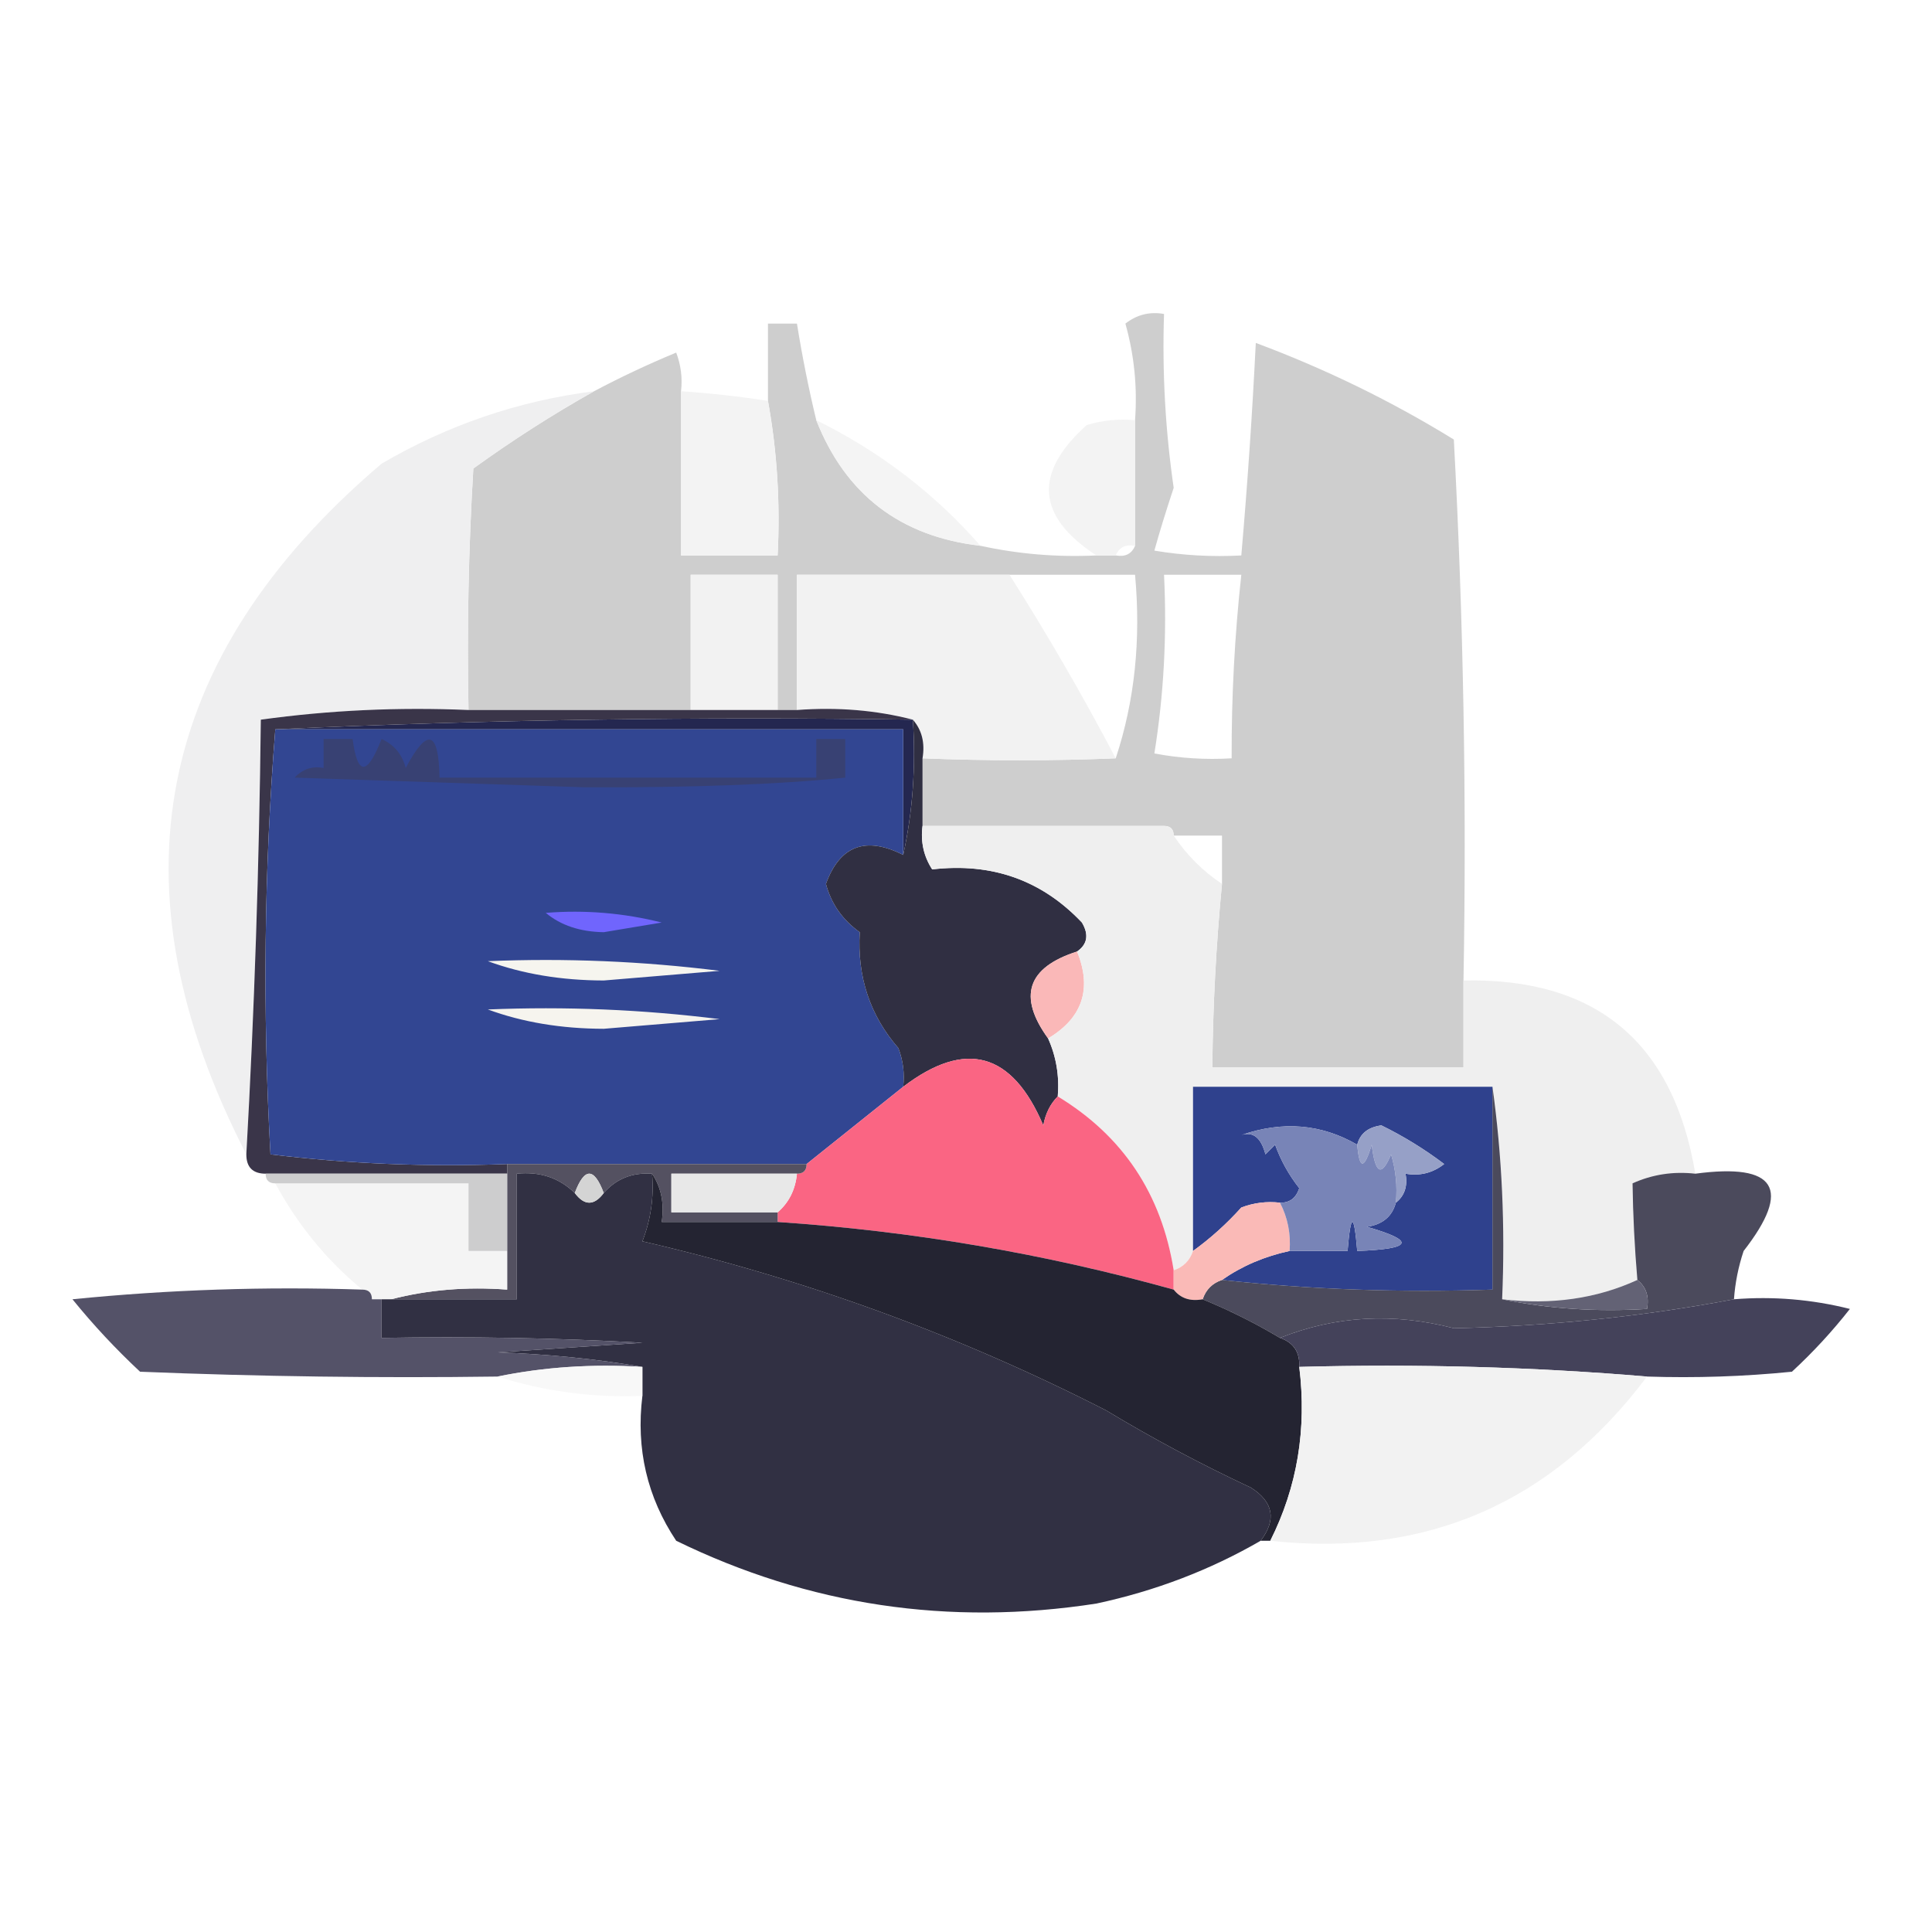 <?xml version="1.0" encoding="UTF-8"?>
<!DOCTYPE svg PUBLIC "-//W3C//DTD SVG 1.1//EN" "http://www.w3.org/Graphics/SVG/1.1/DTD/svg11.dtd">
<svg xmlns="http://www.w3.org/2000/svg" version="1.1" width="200px" height="200px" style="shape-rendering:geometricPrecision; text-rendering:geometricPrecision; image-rendering:optimizeQuality; fill-rule:evenodd; clip-rule:evenodd" xmlns:xlink="http://www.w3.org/1999/xlink">
<g><path style="opacity:0.962" fill="#cccccc" d="M 151.5,101.5 C 151.5,104.5 151.5,107.5 151.5,110.5C 142.833,110.5 134.167,110.5 125.5,110.5C 125.557,104.149 125.89,97.815 126.5,91.5C 126.5,89.833 126.5,88.167 126.5,86.5C 124.833,86.5 123.167,86.5 121.5,86.5C 121.5,85.833 121.167,85.5 120.5,85.5C 112.167,85.5 103.833,85.5 95.5,85.5C 95.5,83.167 95.5,80.833 95.5,78.5C 102.238,78.769 108.905,78.769 115.5,78.5C 117.456,72.588 118.123,66.255 117.5,59.5C 113.167,59.5 108.833,59.5 104.5,59.5C 97.167,59.5 89.833,59.5 82.5,59.5C 82.5,64.167 82.5,68.833 82.5,73.5C 81.833,73.5 81.167,73.5 80.5,73.5C 80.5,68.833 80.5,64.167 80.5,59.5C 77.5,59.5 74.5,59.5 71.5,59.5C 71.5,64.167 71.5,68.833 71.5,73.5C 63.833,73.5 56.167,73.5 48.5,73.5C 48.334,65.16 48.5,56.827 49,48.5C 53.093,45.545 57.26,42.878 61.5,40.5C 64.262,39.036 67.095,37.703 70,36.5C 70.49,37.793 70.657,39.127 70.5,40.5C 70.5,46.167 70.5,51.833 70.5,57.5C 73.833,57.5 77.167,57.5 80.5,57.5C 80.782,52.074 80.449,46.74 79.5,41.5C 79.5,38.833 79.5,36.167 79.5,33.5C 80.5,33.5 81.5,33.5 82.5,33.5C 83.04,36.865 83.706,40.198 84.5,43.5C 87.546,51.208 93.213,55.541 101.5,56.5C 105.434,57.36 109.434,57.693 113.5,57.5C 114.167,57.5 114.833,57.5 115.5,57.5C 116.492,57.672 117.158,57.338 117.5,56.5C 117.5,52.167 117.5,47.833 117.5,43.5C 117.751,40.091 117.417,36.758 116.5,33.5C 117.689,32.571 119.022,32.238 120.5,32.5C 120.302,38.532 120.635,44.532 121.5,50.5C 120.69,52.941 120.023,55.108 119.5,57C 122.482,57.498 125.482,57.665 128.5,57.5C 129.136,50.185 129.636,42.852 130,35.5C 137.186,38.177 144.02,41.51 150.5,45.5C 151.5,64.155 151.833,82.821 151.5,101.5 Z M 120.5,59.5 C 123.167,59.5 125.833,59.5 128.5,59.5C 127.81,65.81 127.476,72.143 127.5,78.5C 124.813,78.664 122.146,78.497 119.5,78C 120.476,71.924 120.81,65.758 120.5,59.5 Z"/></g>
<g><path style="opacity:0.968" fill="#f2f2f2" d="M 70.5,40.5 C 73.518,40.704 76.518,41.037 79.5,41.5C 80.449,46.74 80.782,52.074 80.5,57.5C 77.167,57.5 73.833,57.5 70.5,57.5C 70.5,51.833 70.5,46.167 70.5,40.5 Z"/></g>
<g><path style="opacity:0.965" fill="#efeff0" d="M 61.5,40.5 C 57.26,42.878 53.093,45.545 49,48.5C 48.5,56.827 48.334,65.16 48.5,73.5C 41.245,73.187 34.079,73.52 27,74.5C 26.831,89.672 26.331,104.672 25.5,119.5C 11.259,91.872 15.926,68.039 39.5,48C 46.354,43.993 53.688,41.493 61.5,40.5 Z"/></g>
<g><path style="opacity:0.943" fill="#f2f2f2" d="M 117.5,43.5 C 117.5,47.833 117.5,52.167 117.5,56.5C 116.508,56.328 115.842,56.662 115.5,57.5C 114.833,57.5 114.167,57.5 113.5,57.5C 107.298,53.452 106.965,48.952 112.5,44C 114.134,43.507 115.801,43.34 117.5,43.5 Z"/></g>
<g><path style="opacity:0.903" fill="#f3f3f3" d="M 84.5,43.5 C 91.045,46.715 96.711,51.048 101.5,56.5C 93.213,55.541 87.546,51.208 84.5,43.5 Z"/></g>
<g><path style="opacity:0.994" fill="#f2f2f2" d="M 104.5,59.5 C 108.419,65.67 112.086,72.003 115.5,78.5C 108.905,78.769 102.238,78.769 95.5,78.5C 95.768,76.901 95.434,75.568 94.5,74.5C 90.702,73.517 86.702,73.183 82.5,73.5C 82.5,68.833 82.5,64.167 82.5,59.5C 89.833,59.5 97.167,59.5 104.5,59.5 Z"/></g>
<g><path style="opacity:1" fill="#f2f2f2" d="M 80.5,73.5 C 77.5,73.5 74.5,73.5 71.5,73.5C 71.5,68.833 71.5,64.167 71.5,59.5C 74.5,59.5 77.5,59.5 80.5,59.5C 80.5,64.167 80.5,68.833 80.5,73.5 Z"/></g>
<g><path style="opacity:1" fill="#242750" d="M 28.5,75.5 C 50.327,74.503 72.327,74.169 94.5,74.5C 94.82,79.363 94.486,84.03 93.5,88.5C 93.5,84.167 93.5,79.833 93.5,75.5C 71.833,75.5 50.167,75.5 28.5,75.5 Z"/></g>
<g><path style="opacity:1" fill="#3a3549" d="M 48.5,73.5 C 56.167,73.5 63.833,73.5 71.5,73.5C 74.5,73.5 77.5,73.5 80.5,73.5C 81.167,73.5 81.833,73.5 82.5,73.5C 86.702,73.183 90.702,73.517 94.5,74.5C 72.327,74.169 50.327,74.503 28.5,75.5C 27.339,89.994 27.172,104.661 28,119.5C 36.081,120.482 44.248,120.816 52.5,120.5C 52.5,120.833 52.5,121.167 52.5,121.5C 44.167,121.5 35.833,121.5 27.5,121.5C 26.167,121.5 25.5,120.833 25.5,119.5C 26.331,104.672 26.831,89.672 27,74.5C 34.079,73.52 41.245,73.187 48.5,73.5 Z"/></g>
<g><path style="opacity:1" fill="#324692" d="M 28.5,75.5 C 50.167,75.5 71.833,75.5 93.5,75.5C 93.5,79.833 93.5,84.167 93.5,88.5C 89.613,86.534 86.946,87.534 85.5,91.5C 86.048,93.556 87.214,95.223 89,96.5C 88.73,101.116 90.063,105.116 93,108.5C 93.49,109.793 93.657,111.127 93.5,112.5C 90.167,115.167 86.833,117.833 83.5,120.5C 73.167,120.5 62.833,120.5 52.5,120.5C 44.248,120.816 36.081,120.482 28,119.5C 27.172,104.661 27.339,89.994 28.5,75.5 Z"/></g>
<g><path style="opacity:1" fill="#384173" d="M 33.5,76.5 C 34.5,76.5 35.5,76.5 36.5,76.5C 37.004,80.335 38.004,80.335 39.5,76.5C 40.799,77.09 41.632,78.09 42,79.5C 44.243,75.278 45.41,75.611 45.5,80.5C 58.5,80.5 71.5,80.5 84.5,80.5C 84.5,79.167 84.5,77.833 84.5,76.5C 85.5,76.5 86.5,76.5 87.5,76.5C 87.5,77.833 87.5,79.167 87.5,80.5C 80.537,81.213 71.537,81.546 60.5,81.5C 50.5,81.167 40.5,80.833 30.5,80.5C 31.325,79.614 32.325,79.281 33.5,79.5C 33.5,78.5 33.5,77.5 33.5,76.5 Z"/></g>
<g><path style="opacity:1" fill="#302f42" d="M 94.5,74.5 C 95.434,75.568 95.768,76.901 95.5,78.5C 95.5,80.833 95.5,83.167 95.5,85.5C 95.287,87.144 95.62,88.644 96.5,90C 102.681,89.279 107.848,91.113 112,95.5C 112.74,96.749 112.573,97.749 111.5,98.5C 106.34,100.147 105.34,103.147 108.5,107.5C 109.341,109.379 109.675,111.379 109.5,113.5C 108.732,114.263 108.232,115.263 108,116.5C 104.784,108.918 99.951,107.585 93.5,112.5C 93.657,111.127 93.49,109.793 93,108.5C 90.063,105.116 88.73,101.116 89,96.5C 87.214,95.223 86.048,93.556 85.5,91.5C 86.946,87.534 89.613,86.534 93.5,88.5C 94.486,84.03 94.82,79.363 94.5,74.5 Z"/></g>
<g><path style="opacity:1" fill="#7065fd" d="M 56.5,94.5 C 60.555,94.176 64.555,94.509 68.5,95.5C 66.5,95.833 64.5,96.167 62.5,96.5C 60.048,96.461 58.048,95.794 56.5,94.5 Z"/></g>
<g><path style="opacity:1" fill="#f6f5ef" d="M 50.5,99.5 C 58.528,99.169 66.528,99.502 74.5,100.5C 70.5,100.833 66.5,101.167 62.5,101.5C 58.107,101.491 54.107,100.824 50.5,99.5 Z"/></g>
<g><path style="opacity:1" fill="#fab8b8" d="M 111.5,98.5 C 113.065,102.367 112.065,105.367 108.5,107.5C 105.34,103.147 106.34,100.147 111.5,98.5 Z"/></g>
<g><path style="opacity:0.971" fill="#efefef" d="M 95.5,85.5 C 103.833,85.5 112.167,85.5 120.5,85.5C 121.167,85.5 121.5,85.833 121.5,86.5C 122.833,88.5 124.5,90.167 126.5,91.5C 125.89,97.815 125.557,104.149 125.5,110.5C 134.167,110.5 142.833,110.5 151.5,110.5C 151.5,107.5 151.5,104.5 151.5,101.5C 165.219,101.213 173.219,107.88 175.5,121.5C 173.208,121.244 171.041,121.577 169,122.5C 169.046,125.8 169.212,129.134 169.5,132.5C 165.285,134.436 160.619,135.103 155.5,134.5C 155.825,126.981 155.492,119.648 154.5,112.5C 144.167,112.5 133.833,112.5 123.5,112.5C 123.5,118.167 123.5,123.833 123.5,129.5C 123.167,130.5 122.5,131.167 121.5,131.5C 120.241,123.591 116.241,117.591 109.5,113.5C 109.675,111.379 109.341,109.379 108.5,107.5C 112.065,105.367 113.065,102.367 111.5,98.5C 112.573,97.749 112.74,96.749 112,95.5C 107.848,91.113 102.681,89.279 96.5,90C 95.62,88.644 95.287,87.144 95.5,85.5 Z"/></g>
<g><path style="opacity:1" fill="#f6f4ee" d="M 50.5,104.5 C 58.528,104.169 66.528,104.502 74.5,105.5C 70.5,105.833 66.5,106.167 62.5,106.5C 58.107,106.491 54.107,105.824 50.5,104.5 Z"/></g>
<g><path style="opacity:1" fill="#fa6583" d="M 109.5,113.5 C 116.241,117.591 120.241,123.591 121.5,131.5C 121.5,132.167 121.5,132.833 121.5,133.5C 108.086,129.764 94.42,127.431 80.5,126.5C 80.5,126.167 80.5,125.833 80.5,125.5C 81.674,124.486 82.34,123.153 82.5,121.5C 83.167,121.5 83.5,121.167 83.5,120.5C 86.833,117.833 90.167,115.167 93.5,112.5C 99.951,107.585 104.784,108.918 108,116.5C 108.232,115.263 108.732,114.263 109.5,113.5 Z"/></g>
<g><path style="opacity:1" fill="#2f418d" d="M 154.5,112.5 C 154.5,119.5 154.5,126.5 154.5,133.5C 144.985,133.827 135.652,133.494 126.5,132.5C 128.571,131.055 130.904,130.055 133.5,129.5C 135.5,129.5 137.5,129.5 139.5,129.5C 139.833,125.5 140.167,125.5 140.5,129.5C 146.261,129.291 146.594,128.458 141.5,127C 143.119,126.764 144.119,125.931 144.5,124.5C 145.404,123.791 145.737,122.791 145.5,121.5C 146.978,121.762 148.311,121.429 149.5,120.5C 147.457,118.955 145.29,117.621 143,116.5C 141.624,116.684 140.791,117.351 140.5,118.5C 136.779,116.35 132.779,116.016 128.5,117.5C 129.718,117.109 130.552,117.776 131,119.5C 131.333,119.167 131.667,118.833 132,118.5C 132.585,120.129 133.419,121.629 134.5,123C 134.164,124.03 133.497,124.53 132.5,124.5C 131.127,124.343 129.793,124.51 128.5,125C 126.963,126.707 125.296,128.207 123.5,129.5C 123.5,123.833 123.5,118.167 123.5,112.5C 133.833,112.5 144.167,112.5 154.5,112.5 Z"/></g>
<g><path style="opacity:1" fill="#96a0c7" d="M 144.5,124.5 C 144.66,122.801 144.494,121.134 144,119.5C 143.026,121.878 142.359,121.544 142,118.5C 141.221,121.097 140.721,121.097 140.5,118.5C 140.791,117.351 141.624,116.684 143,116.5C 145.29,117.621 147.457,118.955 149.5,120.5C 148.311,121.429 146.978,121.762 145.5,121.5C 145.737,122.791 145.404,123.791 144.5,124.5 Z"/></g>
<g><path style="opacity:1" fill="#545161" d="M 52.5,120.5 C 62.833,120.5 73.167,120.5 83.5,120.5C 83.5,121.167 83.167,121.5 82.5,121.5C 78.167,121.5 73.833,121.5 69.5,121.5C 69.5,122.833 69.5,124.167 69.5,125.5C 73.167,125.5 76.833,125.5 80.5,125.5C 80.5,125.833 80.5,126.167 80.5,126.5C 76.5,126.5 72.5,126.5 68.5,126.5C 68.784,124.585 68.451,122.919 67.5,121.5C 65.446,121.365 63.779,122.032 62.5,123.5C 61.5,120.833 60.5,120.833 59.5,123.5C 57.886,121.925 55.886,121.259 53.5,121.5C 53.5,125.833 53.5,130.167 53.5,134.5C 49.167,134.5 44.833,134.5 40.5,134.5C 44.298,133.517 48.298,133.183 52.5,133.5C 52.5,132.167 52.5,130.833 52.5,129.5C 52.5,126.833 52.5,124.167 52.5,121.5C 52.5,121.167 52.5,120.833 52.5,120.5 Z"/></g>
<g><path style="opacity:0.878" fill="#333146" d="M 154.5,112.5 C 155.492,119.648 155.825,126.981 155.5,134.5C 160.305,135.487 165.305,135.821 170.5,135.5C 170.737,134.209 170.404,133.209 169.5,132.5C 169.212,129.134 169.046,125.8 169,122.5C 171.041,121.577 173.208,121.244 175.5,121.5C 183.861,120.38 185.528,123.047 180.5,129.5C 179.954,131.135 179.62,132.801 179.5,134.5C 170.085,136.282 160.418,137.282 150.5,137.5C 144.252,135.873 138.252,136.207 132.5,138.5C 129.956,136.981 127.289,135.648 124.5,134.5C 124.833,133.5 125.5,132.833 126.5,132.5C 135.652,133.494 144.985,133.827 154.5,133.5C 154.5,126.5 154.5,119.5 154.5,112.5 Z"/></g>
<g><path style="opacity:0.985" fill="#f4f4f4" d="M 28.5,122.5 C 35.167,122.5 41.833,122.5 48.5,122.5C 48.5,124.833 48.5,127.167 48.5,129.5C 49.833,129.5 51.167,129.5 52.5,129.5C 52.5,130.833 52.5,132.167 52.5,133.5C 48.298,133.183 44.298,133.517 40.5,134.5C 40.167,134.5 39.833,134.5 39.5,134.5C 39.167,134.5 38.833,134.5 38.5,134.5C 38.5,133.833 38.167,133.5 37.5,133.5C 33.795,130.433 30.796,126.766 28.5,122.5 Z"/></g>
<g><path style="opacity:1" fill="#cdcdce" d="M 27.5,121.5 C 35.833,121.5 44.167,121.5 52.5,121.5C 52.5,124.167 52.5,126.833 52.5,129.5C 51.167,129.5 49.833,129.5 48.5,129.5C 48.5,127.167 48.5,124.833 48.5,122.5C 41.833,122.5 35.167,122.5 28.5,122.5C 27.833,122.5 27.5,122.167 27.5,121.5 Z"/></g>
<g><path style="opacity:0.984" fill="#2e2d40" d="M 59.5,123.5 C 60.5,124.833 61.5,124.833 62.5,123.5C 63.779,122.032 65.446,121.365 67.5,121.5C 67.708,123.92 67.374,126.253 66.5,128.5C 83.216,132.357 99.216,138.191 114.5,146C 119.341,148.921 124.341,151.588 129.5,154C 131.83,155.488 132.164,157.321 130.5,159.5C 125.274,162.525 119.607,164.691 113.5,166C 98.233,168.364 83.733,166.198 70,159.5C 66.992,154.984 65.826,149.984 66.5,144.5C 66.5,143.5 66.5,142.5 66.5,141.5C 61.684,140.674 56.684,140.174 51.5,140C 56.5,139.667 61.5,139.333 66.5,139C 57.506,138.5 48.506,138.334 39.5,138.5C 39.5,137.167 39.5,135.833 39.5,134.5C 39.833,134.5 40.167,134.5 40.5,134.5C 44.833,134.5 49.167,134.5 53.5,134.5C 53.5,130.167 53.5,125.833 53.5,121.5C 55.886,121.259 57.886,121.925 59.5,123.5 Z"/></g>
<g><path style="opacity:1" fill="#d4d4d4" d="M 62.5,123.5 C 61.5,124.833 60.5,124.833 59.5,123.5C 60.5,120.833 61.5,120.833 62.5,123.5 Z"/></g>
<g><path style="opacity:1" fill="#e8e8e8" d="M 82.5,121.5 C 82.34,123.153 81.674,124.486 80.5,125.5C 76.833,125.5 73.167,125.5 69.5,125.5C 69.5,124.167 69.5,122.833 69.5,121.5C 73.833,121.5 78.167,121.5 82.5,121.5 Z"/></g>
<g><path style="opacity:1" fill="#fabab7" d="M 132.5,124.5 C 133.301,126.042 133.634,127.708 133.5,129.5C 130.904,130.055 128.571,131.055 126.5,132.5C 125.5,132.833 124.833,133.5 124.5,134.5C 123.209,134.737 122.209,134.404 121.5,133.5C 121.5,132.833 121.5,132.167 121.5,131.5C 122.5,131.167 123.167,130.5 123.5,129.5C 125.296,128.207 126.963,126.707 128.5,125C 129.793,124.51 131.127,124.343 132.5,124.5 Z"/></g>
<g><path style="opacity:1" fill="#242432" d="M 67.5,121.5 C 68.451,122.919 68.784,124.585 68.5,126.5C 72.5,126.5 76.5,126.5 80.5,126.5C 94.42,127.431 108.086,129.764 121.5,133.5C 122.209,134.404 123.209,134.737 124.5,134.5C 127.289,135.648 129.956,136.981 132.5,138.5C 133.906,138.973 134.573,139.973 134.5,141.5C 135.291,147.942 134.291,153.942 131.5,159.5C 131.167,159.5 130.833,159.5 130.5,159.5C 132.164,157.321 131.83,155.488 129.5,154C 124.341,151.588 119.341,148.921 114.5,146C 99.216,138.191 83.216,132.357 66.5,128.5C 67.374,126.253 67.708,123.92 67.5,121.5 Z"/></g>
<g><path style="opacity:1" fill="#7884b7" d="M 140.5,118.5 C 140.721,121.097 141.221,121.097 142,118.5C 142.359,121.544 143.026,121.878 144,119.5C 144.494,121.134 144.66,122.801 144.5,124.5C 144.119,125.931 143.119,126.764 141.5,127C 146.594,128.458 146.261,129.291 140.5,129.5C 140.167,125.5 139.833,125.5 139.5,129.5C 137.5,129.5 135.5,129.5 133.5,129.5C 133.634,127.708 133.301,126.042 132.5,124.5C 133.497,124.53 134.164,124.03 134.5,123C 133.419,121.629 132.585,120.129 132,118.5C 131.667,118.833 131.333,119.167 131,119.5C 130.552,117.776 129.718,117.109 128.5,117.5C 132.779,116.016 136.779,116.35 140.5,118.5 Z"/></g>
<g><path style="opacity:0.887" fill="#3f3d56" d="M 37.5,133.5 C 38.167,133.5 38.5,133.833 38.5,134.5C 38.833,134.5 39.167,134.5 39.5,134.5C 39.5,135.833 39.5,137.167 39.5,138.5C 48.506,138.334 57.506,138.5 66.5,139C 61.5,139.333 56.5,139.667 51.5,140C 56.684,140.174 61.684,140.674 66.5,141.5C 61.305,141.179 56.305,141.513 51.5,142.5C 39.162,142.667 26.829,142.5 14.5,142C 11.983,139.651 9.65,137.151 7.5,134.5C 17.478,133.501 27.478,133.168 37.5,133.5 Z"/></g>
<g><path style="opacity:1" fill="#636275" d="M 169.5,132.5 C 170.404,133.209 170.737,134.209 170.5,135.5C 165.305,135.821 160.305,135.487 155.5,134.5C 160.619,135.103 165.285,134.436 169.5,132.5 Z"/></g>
<g><path style="opacity:0.958" fill="#3d3b54" d="M 179.5,134.5 C 183.555,134.176 187.555,134.509 191.5,135.5C 189.684,137.817 187.684,139.984 185.5,142C 180.511,142.499 175.511,142.666 170.5,142.5C 158.678,141.505 146.678,141.172 134.5,141.5C 134.573,139.973 133.906,138.973 132.5,138.5C 138.252,136.207 144.252,135.873 150.5,137.5C 160.418,137.282 170.085,136.282 179.5,134.5 Z"/></g>
<g><path style="opacity:0.815" fill="#f6f6f6" d="M 51.5,142.5 C 56.305,141.513 61.305,141.179 66.5,141.5C 66.5,142.5 66.5,143.5 66.5,144.5C 61.364,144.708 56.364,144.041 51.5,142.5 Z"/></g>
<g><path style="opacity:0.966" fill="#f2f2f2" d="M 134.5,141.5 C 146.678,141.172 158.678,141.505 170.5,142.5C 160.663,155.589 147.663,161.255 131.5,159.5C 134.291,153.942 135.291,147.942 134.5,141.5 Z"/></g>
</svg>
